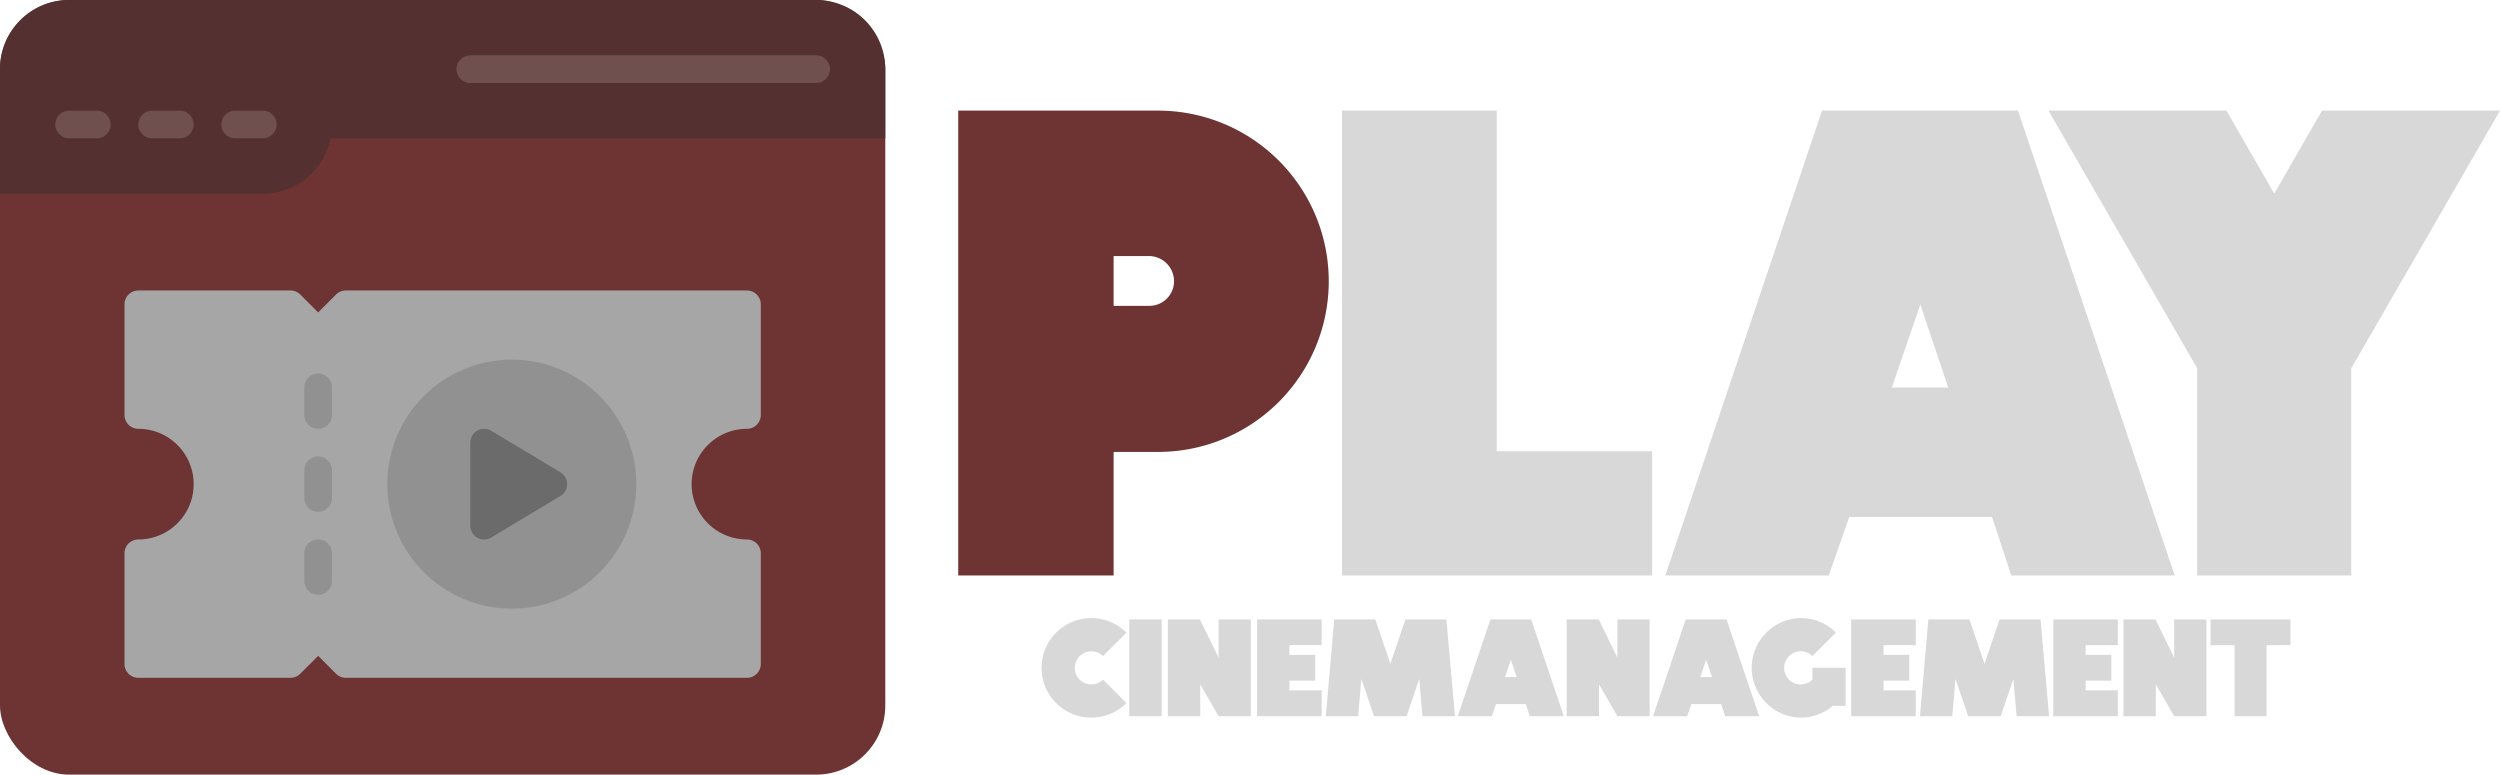 <svg id="Layer_1" data-name="Layer 1" xmlns="http://www.w3.org/2000/svg" viewBox="0 0 180.731 56"><defs><style>.cls-1{fill:#6e3333;}.cls-2{fill:#543030;}.cls-3{fill:#704f4f;}.cls-4{fill:#a6a6a6;}.cls-5{fill:#919191;}.cls-6{fill:#6b6b6b;}.cls-7{fill:#d8d8d8;}</style></defs><g id="Website"><rect class="cls-1" width="64" height="56" rx="5"/><path class="cls-2" d="M66,20H12a5,5,0,0,0-5,5v9H26a5.008,5.008,0,0,0,4.9-4H71V25A5,5,0,0,0,66,20Z" transform="translate(-7 -20)"/><path class="cls-3" d="M14,30H12a1,1,0,0,1,0-2h2a1,1,0,0,1,0,2Z" transform="translate(-7 -20)"/><path class="cls-3" d="M20,30H18a1,1,0,0,1,0-2h2a1,1,0,0,1,0,2Z" transform="translate(-7 -20)"/><path class="cls-3" d="M26,30H24a1,1,0,0,1,0-2h2a1,1,0,0,1,0,2Z" transform="translate(-7 -20)"/><path class="cls-3" d="M66,26H41a1,1,0,0,1,0-2H66a1,1,0,0,1,0,2Z" transform="translate(-7 -20)"/><path class="cls-4" d="M61,51a1,1,0,0,0,1-1V42a1,1,0,0,0-1-1H32a1,1,0,0,0-.707.293L30,42.586l-1.293-1.293A1,1,0,0,0,28,41H17a1,1,0,0,0-1,1v8a1,1,0,0,0,1,1,4,4,0,0,1,0,8,1,1,0,0,0-1,1v8a1,1,0,0,0,1,1H28a1,1,0,0,0,.707-.293L30,67.414l1.293,1.293A1,1,0,0,0,32,69H61a1,1,0,0,0,1-1V60a1,1,0,0,0-1-1,4,4,0,0,1,0-8Z" transform="translate(-7 -20)"/><path class="cls-5" d="M30,57a1,1,0,0,1-1-1V54a1,1,0,0,1,2,0v2A1,1,0,0,1,30,57Z" transform="translate(-7 -20)"/><path class="cls-5" d="M30,63a1,1,0,0,1-1-1V60a1,1,0,0,1,2,0v2A1,1,0,0,1,30,63Z" transform="translate(-7 -20)"/><circle class="cls-5" cx="37" cy="35" r="9"/><path class="cls-5" d="M30,51a1,1,0,0,1-1-1V48a1,1,0,0,1,2,0v2A1,1,0,0,1,30,51Z" transform="translate(-7 -20)"/><path class="cls-6" d="M47.515,54.143l-5-3A1,1,0,0,0,41,52v6a1,1,0,0,0,1.515.857l5-3a1,1,0,0,0,0-1.714Z" transform="translate(-7 -20)"/></g><path class="cls-1" d="M76.272,27.997H90.722a12.337,12.337,0,0,1,0,24.674H87.506V61.6H76.272ZM87.506,38.51v3.6H90.05a1.783,1.783,0,0,0,1.824-1.776A1.823,1.823,0,0,0,90.05,38.51Z" transform="translate(-7 -20)"/><path class="cls-7" d="M104.016,27.997H115.202V52.623h11.232V61.6h-22.418Z" transform="translate(-7 -20)"/><path class="cls-7" d="M152.883,27.997,164.212,61.6H152.403l-1.393-4.225H140.689L139.202,61.6H127.392l11.329-33.602Zm-5.04,20.018-2.017-6.001-2.064,6.001Z" transform="translate(-7 -20)"/><path class="cls-7" d="M187.731,27.997,176.978,46.623V61.6H165.842V46.623L155.089,27.997H167.954l3.456,6,3.457-6Z" transform="translate(-7 -20)"/><path class="cls-7" d="M85.886,64.682A3.598,3.598,0,0,1,88.434,65.74L86.735,67.43a1.197,1.197,0,1,0-.85,2.049,1.16,1.16,0,0,0,.85-.35l1.699,1.699a3.598,3.598,0,1,1-2.549-6.146Z" transform="translate(-7 -20)"/><path class="cls-7" d="M88.638,64.781h2.339v6.996H88.638Z" transform="translate(-7 -20)"/><path class="cls-7" d="M95.096,71.777l-1.329-2.308v2.308H91.428v-6.996H93.746l1.35,2.759V64.781h2.328v6.996Z" transform="translate(-7 -20)"/><path class="cls-7" d="M97.878,64.781h4.667v1.859h-2.328V67.34h1.858V69.209h-1.858v.699h2.328v1.869h-4.667Z" transform="translate(-7 -20)"/><path class="cls-7" d="M107.514,67.989l1.09-3.208h2.958l.62,6.996h-2.349l-.231-2.698-.919,2.698h-2.35l-.919-2.698-.23,2.698h-2.339l.609-6.996h2.969Z" transform="translate(-7 -20)"/><path class="cls-7" d="M117.694,64.781l2.358,6.996h-2.458l-.29-.88h-2.148l-.31.88h-2.458l2.358-6.996Zm-1.049,4.168-.42-1.25-.43,1.25Z" transform="translate(-7 -20)"/><path class="cls-7" d="M123.926,71.777l-1.329-2.308v2.308h-2.339v-6.996h2.318l1.35,2.759V64.781h2.328v6.996Z" transform="translate(-7 -20)"/><path class="cls-7" d="M131.814,64.781l2.358,6.996h-2.458l-.29-.88h-2.148l-.311.88h-2.458l2.358-6.996Zm-1.049,4.168-.42-1.25-.43,1.25Z" transform="translate(-7 -20)"/><path class="cls-7" d="M137.175,64.682a3.586,3.586,0,0,1,2.549,1.049L138.024,67.43a1.199,1.199,0,1,0,0,1.699v-.85h2.398v2.748h-.93a3.548,3.548,0,0,1-2.318.85,3.598,3.598,0,0,1,0-7.195Z" transform="translate(-7 -20)"/><path class="cls-7" d="M140.827,64.781h4.667v1.859h-2.328V67.34h1.858V69.209h-1.858v.699h2.328v1.869h-4.667Z" transform="translate(-7 -20)"/><path class="cls-7" d="M150.465,67.989l1.09-3.208h2.958l.62,6.996h-2.349l-.231-2.698-.919,2.698h-2.35l-.919-2.698-.23,2.698h-2.339l.609-6.996h2.969Z" transform="translate(-7 -20)"/><path class="cls-7" d="M155.437,64.781h4.667v1.859h-2.328V67.34h1.858V69.209h-1.858v.699h2.328v1.869h-4.667Z" transform="translate(-7 -20)"/><path class="cls-7" d="M164.176,71.777l-1.329-2.308v2.308h-2.339v-6.996h2.318l1.35,2.759V64.781h2.328v6.996Z" transform="translate(-7 -20)"/><path class="cls-7" d="M170.854,66.641v5.137h-2.309V66.641h-1.739V64.781h5.777v1.859Z" transform="translate(-7 -20)"/></svg>